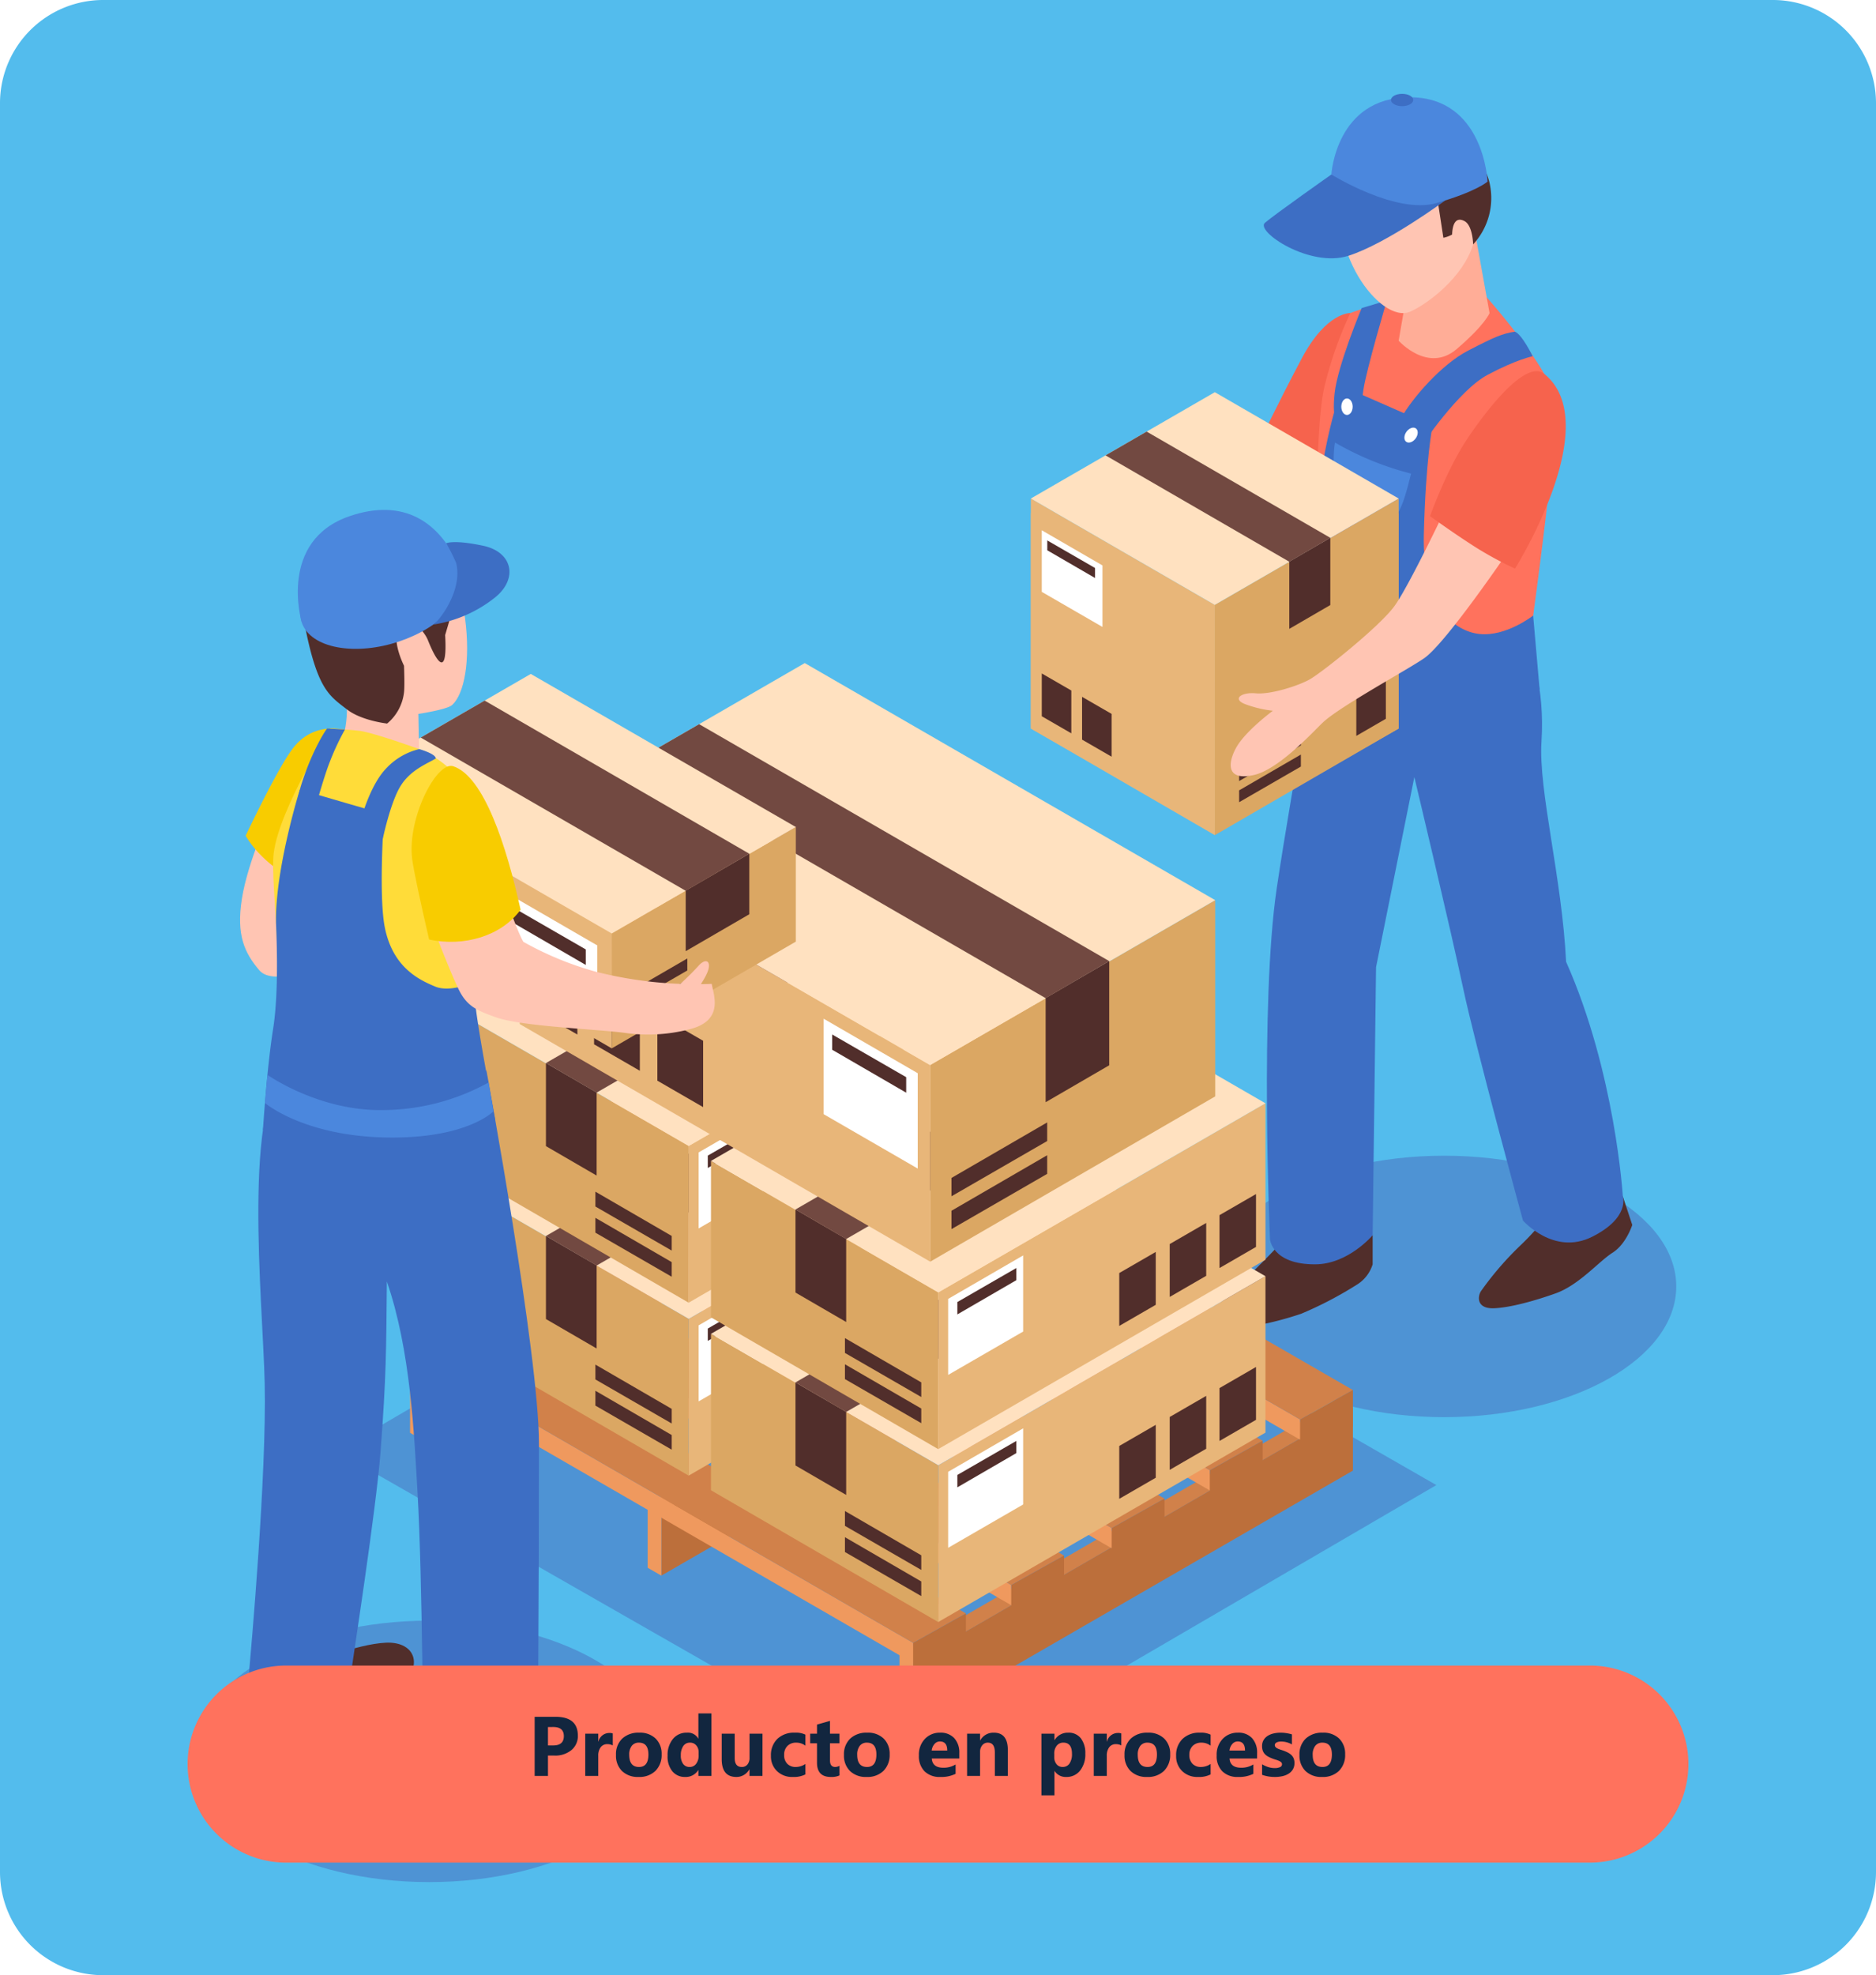 <svg xmlns="http://www.w3.org/2000/svg" xmlns:xlink="http://www.w3.org/1999/xlink" width="400" height="421" viewBox="0 0 400 421">
  <defs>
    <filter id="Trazado_876794" x="31" y="346" width="338" height="60" filterUnits="userSpaceOnUse">
      <feOffset dy="3" input="SourceAlpha"/>
      <feGaussianBlur stdDeviation="3" result="blur"/>
      <feFlood flood-opacity="0.161"/>
      <feComposite operator="in" in2="blur"/>
      <feComposite in="SourceGraphic"/>
    </filter>
  </defs>
  <g id="Grupo_1100057" data-name="Grupo 1100057" transform="translate(-600 -7005.656)">
    <path id="_7056" data-name="7056" d="M22,0H378a22,22,0,0,1,22,22V399a22,22,0,0,1-22,22H22A22,22,0,0,1,0,399V22A22,22,0,0,1,22,0Z" transform="translate(600 7005.656)" fill="#53bced"/>
    <path id="Trazado_149821" data-name="Trazado 149821" d="M48.759,229.076l124.66,71.243,109.825-64.037L158.8,164.936Z" transform="translate(623.015 7085.909)" fill="#401888" opacity="0.25" style="mix-blend-mode: multiply;isolation: isolate"/>
    <path id="Trazado_149822" data-name="Trazado 149822" d="M92.156,185.514c-27.344,0-49.51,12.476-49.51,27.865s22.166,27.86,49.51,27.86,49.5-12.476,49.5-27.86S119.5,185.514,92.156,185.514Z" transform="translate(599.353 7165.576)" fill="#401888" opacity="0.25" style="mix-blend-mode: multiply;isolation: isolate"/>
    <path id="Trazado_149823" data-name="Trazado 149823" d="M136.578,165.171c-27.344,0-49.509,12.476-49.509,27.865S109.235,220.9,136.578,220.9s49.5-12.476,49.5-27.865S163.918,165.171,136.578,165.171Z" transform="translate(771.334 7086.817)" fill="#401888" opacity="0.25" style="mix-blend-mode: multiply;isolation: isolate"/>
    <g id="Grupo_79804" data-name="Grupo 79804" transform="translate(651.189 7025.656)">
      <g id="Grupo_79780" data-name="Grupo 79780" transform="translate(168.606)">
        <path id="Trazado_149824" data-name="Trazado 149824" d="M96.256,176.817c-3.809,3.712-4.988,4.779-8.525,8.233-2.066,2.017-.365,3.868,3.571,3.717a70.937,70.937,0,0,0,15.677-3.391,80.227,80.227,0,0,0,11.74-6.119,7.79,7.79,0,0,0,3.483-4.409v-6.2l-18.746.794S100.372,172.8,96.256,176.817Z" transform="translate(-49.322 74.638)" fill="#512e2b"/>
        <path id="Trazado_149825" data-name="Trazado 149825" d="M113.667,170.547a51.674,51.674,0,0,1-6.089,6.893,67.152,67.152,0,0,0-8.306,9.616c-.77,1.013-1.218,3.907,2.718,3.756,3.459-.136,8.73-1.607,13.114-3.171,5.008-1.783,9.236-6.83,12.15-8.671s4.2-5.919,4.2-5.919l-2.017-6.1Z" transform="translate(-3.218 68.037)" fill="#512e2b"/>
        <path id="Trazado_149826" data-name="Trazado 149826" d="M153.273,223.747c-.877-17.932-5.919-36.493-5.247-46.932,1.457-22.74-11.078-34.69-11.078-34.69,1-7.663-34.544,3.059-34.544,3.059S94.8,186.377,91.58,208.065c-3.654,24.65-1.442,74.856-1.442,74.856s.463,5.359,9.646,5.32c7.044-.024,12.242-6.2,12.242-6.2l.726-57.133,8.165-40.521s7.858,32.932,10.347,44.745c2.65,12.573,12.812,49.768,12.812,49.768s6.572,7.556,14.736,3.473,6.557-8.637,6.557-8.637S163.767,247.354,153.273,223.747Z" transform="translate(-39.146 -38.755)" fill="#3d6ec4"/>
        <path id="Trazado_149827" data-name="Trazado 149827" d="M109.492,128.3s-5.081-.248-10.328,9.611S88.9,158.269,88.9,158.269s7.643,1.091,15.949,8.744C116.22,156.74,118.076,133.108,109.492,128.3Z" transform="translate(-41.371 -81.572)" fill="#f6634d"/>
        <path id="Trazado_149828" data-name="Trazado 149828" d="M128.026,127.677s-18.142-.921-29.073,3.376a80.794,80.794,0,0,0-5.48,15.54c-2.626,10.055-1.686,56.817-1.686,56.817s10.839,7.658,28.976,6.158c10.786-.891,16.29-7.57,16.29-7.57s6.45-45.793,5.573-52.35S128.026,127.677,128.026,127.677Z" transform="translate(-30.831 -84.32)" fill="#ff725d"/>
        <path id="Trazado_149829" data-name="Trazado 149829" d="M97.352,135.219,95.243,147.5s6.255,7.02,12.379,1.773,7-7.663,7-7.663L111.6,124.867Z" transform="translate(-16.814 -94.878)" fill="#ffad97"/>
        <g id="Grupo_79776" data-name="Grupo 79776" transform="translate(58.821 44.058)">
          <path id="Trazado_149830" data-name="Trazado 149830" d="M121.145,129.117c-2.645.4-4.36,1.13-9.987,4.048s-11.794,10-14.254,14.337c-4.95,8.744.638,11.092,4.263,6.046,0,0,7.907-11.891,14.157-15.224s9.626-3.961,9.626-3.961S122.67,129.663,121.145,129.117Z" transform="translate(-76.766 -122.482)" fill="#3d6ec4"/>
          <path id="Trazado_149831" data-name="Trazado 149831" d="M92.568,147.548c-.619,5.9.56,7.721,2.933,7.926s2.509-4,3.21-8.7c.663-4.438,5-19.019,5-19.019l-5.373,1.608S93.187,141.644,92.568,147.548Z" transform="translate(-86.62 -127.755)" fill="#3d6ec4"/>
          <path id="Trazado_149832" data-name="Trazado 149832" d="M128.027,184.292c-5.008-.546-12.218-5.417-11.833-21.259s1.851-23.135,1.851-23.135l-19.14-8.389s-5.2,12.033-6.226,35.635-1.461,31.738-1.461,31.738,20.426,1.252,32.518,0,17.143-2.748,17.143-2.748L139.5,180.366S133.737,184.916,128.027,184.292Z" transform="translate(-91.218 -113.221)" fill="#3d6ec4"/>
          <ellipse id="Elipse_4710" data-name="Elipse 4710" cx="1.212" cy="1.759" rx="1.212" ry="1.759" transform="translate(7.375 20.868)" fill="#fff"/>
          <path id="Trazado_149833" data-name="Trazado 149833" d="M95.93,134.2c-.565.789-.585,1.744-.044,2.134s1.447.068,2.012-.721.585-1.744.044-2.134S96.5,133.413,95.93,134.2Z" transform="translate(-74.666 -106.225)" fill="#fff"/>
          <path id="Trazado_149834" data-name="Trazado 149834" d="M99.359,152.267c6.4,1.7,8.058-5.846,9.534-11.682a64.03,64.03,0,0,1-16.208-6.616C91.905,137.931,92.3,150.392,99.359,152.267Z" transform="translate(-86.644 -103.693)" fill="#4b87dd"/>
        </g>
        <path id="Trazado_149835" data-name="Trazado 149835" d="M115.885,123.269c-5.227-3.98-17.606-5.256-22.127,7.536-4.74,13.416,7.4,30.169,13.869,27.324,3.624-1.593,11.239-7.259,13.387-14.322C123.431,135.857,119.948,126.363,115.885,123.269Z" transform="translate(-26.71 -111.714)" fill="#ffc5b3"/>
        <g id="Grupo_79778" data-name="Grupo 79778" transform="translate(0 63.594)">
          <path id="Trazado_149836" data-name="Trazado 149836" d="M87.194,205.269l39.215-22.308v-45.9l-39.215,19.55Z" transform="translate(-47.978 -111.273)" fill="#dba763"/>
          <path id="Trazado_149837" data-name="Trazado 149837" d="M79.144,182.962l39.215,22.308V156.609l-39.215-19.55Z" transform="translate(-79.144 -111.273)" fill="#e8b679"/>
          <path id="Trazado_149838" data-name="Trazado 149838" d="M87.207,208.167l39.2-22.726V136.418L87.194,159.088Z" transform="translate(-47.978 -113.752)" fill="#dba763"/>
          <path id="Trazado_149839" data-name="Trazado 149839" d="M79.144,136.418v49.024l39.229,22.726-.013-49.079Z" transform="translate(-79.144 -113.752)" fill="#e8b679"/>
          <path id="Trazado_149840" data-name="Trazado 149840" d="M79.144,154.43,118.359,177.1l39.215-22.671-39.2-22.665Z" transform="translate(-79.144 -131.765)" fill="#ffe1c0"/>
          <g id="Grupo_79777" data-name="Grupo 79777" transform="translate(2.332 8.4)">
            <path id="Trazado_149841" data-name="Trazado 149841" d="M90.455,157.541l8.745-5.077V138.137l-8.745,5.081Z" transform="translate(-37.681 -115.496)" fill="#512e2b"/>
            <path id="Trazado_149842" data-name="Trazado 149842" d="M82.413,138.554l39.179,22.674,8.745-5.1-39.16-22.641Z" transform="translate(-68.817 -133.489)" fill="#724941"/>
            <path id="Trazado_149843" data-name="Trazado 149843" d="M88.26,157.778l13.165-7.6v-2.559L88.26,155.254Z" transform="translate(-46.181 -78.785)" fill="#512e2b"/>
            <path id="Trazado_149844" data-name="Trazado 149844" d="M88.26,156.851l13.165-7.6v-2.559L88.26,154.328Z" transform="translate(-46.181 -82.37)" fill="#512e2b"/>
            <path id="Trazado_149845" data-name="Trazado 149845" d="M93.389,156.659l6.3-3.646v-8.756l-6.3,3.649Z" transform="translate(-26.325 -91.802)" fill="#512e2b"/>
            <path id="Trazado_149846" data-name="Trazado 149846" d="M79.622,153.192l6.3,3.639v-9.123l-6.3-3.637Z" transform="translate(-79.622 -92.521)" fill="#512e2b"/>
            <path id="Trazado_149847" data-name="Trazado 149847" d="M81.386,154.216l6.3,3.638v-9.122l-6.3-3.637Z" transform="translate(-72.794 -88.561)" fill="#512e2b"/>
            <path id="Trazado_149848" data-name="Trazado 149848" d="M79.622,150.931l12.939,7.478V145.3l-12.939-7.493Z" transform="translate(-79.622 -116.775)" fill="#fff"/>
            <path id="Trazado_149849" data-name="Trazado 149849" d="M79.863,140.35l10.181,5.905v-2.134l-10.181-5.87Z" transform="translate(-78.689 -115.052)" fill="#512e2b"/>
          </g>
        </g>
        <path id="Trazado_149850" data-name="Trazado 149850" d="M133.4,137.213s-7.429,15.613-10.5,19.968-15.569,14.293-18.137,15.74S96.3,176.2,93.234,175.907s-5.149,1.213-2.187,2.333a25.016,25.016,0,0,0,5.831,1.383s-5.4,3.99-7.541,7.4c-1.715,2.738-3.171,7.765,3.469,6.3,5.368-1.174,12.817-9.4,14.77-11.234,3.688-3.459,18.337-11.38,21.649-13.723,4.677-3.318,17.937-22.852,17.937-22.852S143.08,135.157,133.4,137.213Z" transform="translate(-45.277 -48.127)" fill="#ffc5b3"/>
        <path id="Trazado_149851" data-name="Trazado 149851" d="M104.493,145.363c-4.375,6.562-7.877,16.378-7.877,16.378s5.266,3.824,9.982,6.8a76.183,76.183,0,0,0,8.131,4.384s19.428-30.876,6.221-41.515C117.1,128.3,108.863,138.806,104.493,145.363Z" transform="translate(-11.498 -71.73)" fill="#f6634d"/>
        <path id="Trazado_149852" data-name="Trazado 149852" d="M108.555,119.779c-9.407.872-14.878,7.093-16.042,12.471a6.594,6.594,0,0,0,1.481,5.89c2.153,2.2,5.3,4.643,11.784,3.571a26.048,26.048,0,0,0,9.11-3.352l1.086,7.108a6.179,6.179,0,0,0,1.866-.687c.107-2.811,1.111-3.688,2.66-2.85,1.749.95,1.822,4.954,1.822,4.954a14.554,14.554,0,0,0,3.5-13.114C124.709,128.771,117.962,118.9,108.555,119.779Z" transform="translate(-28.017 -114.79)" fill="#512e2b"/>
        <g id="Grupo_79779" data-name="Grupo 79779" transform="translate(49.665)">
          <path id="Trazado_149853" data-name="Trazado 149853" d="M89.584,132.543c-2.085,1.8,9.553,9.655,17.791,7.03s20.641-11.794,20.641-11.794l-24.265-5.539S91.664,130.746,89.584,132.543Z" transform="translate(-89.339 -105.048)" fill="#3d6ec4"/>
          <path id="Trazado_149854" data-name="Trazado 149854" d="M109.05,118.861c-15.8,0-16.753,16.461-16.753,16.461s13.777,8.559,22.375,6.1,10.932-4.589,10.932-4.589S124.858,118.861,109.05,118.861Z" transform="translate(-77.885 -118.13)" fill="#4b87dd"/>
          <path id="Trazado_149855" data-name="Trazado 149855" d="M97.279,118.711c-1.31,0-2.372.589-2.372,1.31s1.062,1.315,2.372,1.315,2.372-.589,2.372-1.315S98.59,118.711,97.279,118.711Z" transform="translate(-67.78 -118.711)" fill="#3d6ec4"/>
        </g>
      </g>
      <g id="Grupo_79798" data-name="Grupo 79798" transform="translate(36.243 155.942)">
        <g id="Grupo_79789" data-name="Grupo 79789" transform="translate(0 58.129)">
          <g id="Grupo_79781" data-name="Grupo 79781" transform="translate(104.361 64.345)">
            <path id="Trazado_149856" data-name="Trazado 149856" d="M73.4,229.881l2.914,1.831,93.758-54.145-3.189-1.7Z" transform="translate(-73.396 -175.863)" fill="#d1814a"/>
            <path id="Trazado_149857" data-name="Trazado 149857" d="M73.994,243.69l93.758-54.139v-13.34L73.994,230.349Z" transform="translate(-71.08 -174.514)" fill="#bc6f3b"/>
            <path id="Trazado_149858" data-name="Trazado 149858" d="M73.4,200.436l2.914,1.673V188.768L73.4,186.951Z" transform="translate(-73.396 -132.933)" fill="#ef995e"/>
          </g>
          <g id="Grupo_79782" data-name="Grupo 79782" transform="translate(0 3.814)">
            <path id="Trazado_149859" data-name="Trazado 149859" d="M51.973,217.456l2.914,1.831,93.758-54.145-3.189-1.705Z" transform="translate(-51.973 -163.437)" fill="#d1814a"/>
            <path id="Trazado_149860" data-name="Trazado 149860" d="M52.571,231.264l93.758-54.138v-13.34L52.571,217.923Z" transform="translate(-49.658 -162.088)" fill="#bc6f3b"/>
            <path id="Trazado_149861" data-name="Trazado 149861" d="M51.973,188.011l2.915,1.672V176.342l-2.915-1.817Z" transform="translate(-51.973 -120.507)" fill="#ef995e"/>
          </g>
          <g id="Grupo_79783" data-name="Grupo 79783" transform="translate(50.668 32.588)">
            <path id="Trazado_149862" data-name="Trazado 149862" d="M62.374,223.362l2.914,1.832,93.757-54.146-3.189-1.7Z" transform="translate(-62.374 -169.344)" fill="#d1814a"/>
            <path id="Trazado_149863" data-name="Trazado 149863" d="M62.972,237.171l93.757-54.139V169.692L62.972,223.83Z" transform="translate(-60.058 -167.995)" fill="#bc6f3b"/>
            <path id="Trazado_149864" data-name="Trazado 149864" d="M62.374,193.917l2.914,1.673V182.25l-2.914-1.818Z" transform="translate(-62.374 -126.414)" fill="#ef995e"/>
          </g>
          <g id="Grupo_79784" data-name="Grupo 79784" transform="translate(0 47.879)">
            <path id="Trazado_149865" data-name="Trazado 149865" d="M51.973,178.087l107.275,61.938V235.71L51.973,173.773Z" transform="translate(-51.973 -167.487)" fill="#ef995e"/>
            <path id="Trazado_149866" data-name="Trazado 149866" d="M51.973,178.768l107.275,61.938,11.245-6.288L63.162,172.482Z" transform="translate(-51.973 -172.482)" fill="#d1814a"/>
            <path id="Trazado_149867" data-name="Trazado 149867" d="M73.994,199.523l11.245-6.546V185.2l-11.245,6.288Z" transform="translate(33.281 -123.26)" fill="#bc6f3b"/>
          </g>
          <g id="Grupo_79785" data-name="Grupo 79785" transform="translate(20.618 35.286)">
            <path id="Trazado_149868" data-name="Trazado 149868" d="M56.205,175.5l107.579,62.2v-4.314l-107.579-62.2Z" transform="translate(-56.205 -164.902)" fill="#ef995e"/>
            <path id="Trazado_149869" data-name="Trazado 149869" d="M56.205,176.183l107.579,62.2L175.03,232.1,67.394,169.9Z" transform="translate(-56.205 -169.897)" fill="#d1814a"/>
            <path id="Trazado_149870" data-name="Trazado 149870" d="M78.289,196.992l11.246-6.546v-7.781l-11.246,6.288Z" transform="translate(29.291 -120.466)" fill="#bc6f3b"/>
          </g>
          <g id="Grupo_79786" data-name="Grupo 79786" transform="translate(41.79 23.016)">
            <path id="Trazado_149871" data-name="Trazado 149871" d="M60.551,172.983,168.38,235.316V231L60.551,168.669Z" transform="translate(-60.551 -162.383)" fill="#ef995e"/>
            <path id="Trazado_149872" data-name="Trazado 149872" d="M60.551,173.665,168.38,236l11.245-6.288L71.74,167.379Z" transform="translate(-60.551 -167.379)" fill="#d1814a"/>
            <path id="Trazado_149873" data-name="Trazado 149873" d="M82.686,194.5l11.245-6.546v-7.781l-11.245,6.288Z" transform="translate(25.143 -117.843)" fill="#bc6f3b"/>
          </g>
          <g id="Grupo_79787" data-name="Grupo 79787" transform="translate(62.961 11.082)">
            <path id="Trazado_149874" data-name="Trazado 149874" d="M64.9,170.534l107.579,61.938v-4.314L64.9,166.219Z" transform="translate(-64.897 -159.934)" fill="#ef995e"/>
            <path id="Trazado_149875" data-name="Trazado 149875" d="M64.9,171.215l107.579,61.938,11.245-6.288L76.087,164.929Z" transform="translate(-64.897 -164.929)" fill="#d1814a"/>
            <path id="Trazado_149876" data-name="Trazado 149876" d="M86.981,191.97l11.245-6.545v-7.781l-11.245,6.288Z" transform="translate(20.599 -115.707)" fill="#bc6f3b"/>
          </g>
          <g id="Grupo_79788" data-name="Grupo 79788" transform="translate(81.951)">
            <path id="Trazado_149877" data-name="Trazado 149877" d="M68.8,168.259l107.836,62.209v-4.314L68.8,163.945Z" transform="translate(-68.796 -157.659)" fill="#ef995e"/>
            <path id="Trazado_149878" data-name="Trazado 149878" d="M68.8,168.94l107.836,62.209,11.245-6.288L79.984,162.654Z" transform="translate(-68.796 -162.654)" fill="#d1814a"/>
            <path id="Trazado_149879" data-name="Trazado 149879" d="M90.931,189.75l11.246-6.545v-7.781l-11.246,6.288Z" transform="translate(16.905 -113.217)" fill="#bc6f3b"/>
          </g>
        </g>
        <g id="Grupo_79791" data-name="Grupo 79791" transform="translate(10.954 36.858)">
          <path id="Trazado_149880" data-name="Trazado 149880" d="M54.222,199.9l48.45,28.088.017-33.409L54.222,166.559Z" transform="translate(-54.222 -126.267)" fill="#dba763"/>
          <path id="Trazado_149881" data-name="Trazado 149881" d="M64.167,237.752l69.776-40.375v-33.34L64.184,204.343Z" transform="translate(-15.717 -136.031)" fill="#e8b679"/>
          <path id="Trazado_149882" data-name="Trazado 149882" d="M54.222,198.578,102.689,226.6l69.759-40.3L124,158.288Z" transform="translate(-54.222 -158.288)" fill="#ffe1c0"/>
          <g id="Grupo_79790" data-name="Grupo 79790" transform="translate(18.019 10.378)">
            <path id="Trazado_149883" data-name="Trazado 149883" d="M57.92,186.39l10.808,6.275v-17.7L57.92,168.683Z" transform="translate(-57.92 -128.419)" fill="#512e2b"/>
            <path id="Trazado_149884" data-name="Trazado 149884" d="M57.92,200.682l10.808,6.3,69.74-40.3-10.835-6.263Z" transform="translate(-57.92 -160.418)" fill="#724941"/>
            <path id="Trazado_149885" data-name="Trazado 149885" d="M60.085,178.619l16.271,9.391v-3.118l-16.271-9.437Z" transform="translate(-49.539 -102.2)" fill="#512e2b"/>
            <path id="Trazado_149886" data-name="Trazado 149886" d="M60.085,177.474l16.271,9.391v-3.118l-16.271-9.436Z" transform="translate(-49.539 -106.632)" fill="#512e2b"/>
            <path id="Trazado_149887" data-name="Trazado 149887" d="M76.48,183.778l7.781-4.5V168.008l-7.781,4.5Z" transform="translate(13.932 -131.033)" fill="#512e2b"/>
            <path id="Trazado_149888" data-name="Trazado 149888" d="M74.3,185.042l7.781-4.5V169.272L74.3,173.767Z" transform="translate(5.493 -126.139)" fill="#512e2b"/>
            <path id="Trazado_149889" data-name="Trazado 149889" d="M72.091,186.311l7.782-4.5V170.541l-7.782,4.5Z" transform="translate(-3.057 -121.228)" fill="#512e2b"/>
            <path id="Trazado_149890" data-name="Trazado 149890" d="M64.6,196.157,80.6,186.915V170.694L64.6,179.955Z" transform="translate(-32.049 -120.636)" fill="#fff"/>
            <path id="Trazado_149891" data-name="Trazado 149891" d="M65,181.136l12.583-7.3v-2.594L65,178.5Z" transform="translate(-30.493 -118.505)" fill="#512e2b"/>
          </g>
        </g>
        <g id="Grupo_79793" data-name="Grupo 79793" transform="translate(64.162 68.068)">
          <path id="Trazado_149892" data-name="Trazado 149892" d="M65.144,206.305l48.451,28.088.017-33.409L65.144,172.965Z" transform="translate(-65.144 -132.673)" fill="#dba763"/>
          <path id="Trazado_149893" data-name="Trazado 149893" d="M75.09,244.158l69.776-40.375v-33.34L75.107,210.749Z" transform="translate(-26.639 -142.438)" fill="#e8b679"/>
          <path id="Trazado_149894" data-name="Trazado 149894" d="M65.144,204.985,113.612,233l69.759-40.3-48.447-28.005Z" transform="translate(-65.144 -164.694)" fill="#ffe1c0"/>
          <g id="Grupo_79792" data-name="Grupo 79792" transform="translate(18.019 10.377)">
            <path id="Trazado_149895" data-name="Trazado 149895" d="M68.843,192.8l10.809,6.275v-17.7l-10.809-6.28Z" transform="translate(-68.843 -134.826)" fill="#512e2b"/>
            <path id="Trazado_149896" data-name="Trazado 149896" d="M68.843,207.088l10.809,6.3,69.739-40.3-10.834-6.263Z" transform="translate(-68.843 -166.825)" fill="#724941"/>
            <path id="Trazado_149897" data-name="Trazado 149897" d="M71.008,185.025l16.271,9.391V191.3l-16.271-9.437Z" transform="translate(-60.461 -108.606)" fill="#512e2b"/>
            <path id="Trazado_149898" data-name="Trazado 149898" d="M71.008,183.881l16.271,9.391v-3.118l-16.271-9.437Z" transform="translate(-60.461 -113.038)" fill="#512e2b"/>
            <path id="Trazado_149899" data-name="Trazado 149899" d="M87.4,190.185l7.782-4.5V174.415l-7.782,4.5Z" transform="translate(3.01 -137.44)" fill="#512e2b"/>
            <path id="Trazado_149900" data-name="Trazado 149900" d="M85.222,191.449l7.781-4.5V175.679l-7.781,4.5Z" transform="translate(-5.429 -132.546)" fill="#512e2b"/>
            <path id="Trazado_149901" data-name="Trazado 149901" d="M83.014,192.718l7.782-4.5V176.947l-7.782,4.5Z" transform="translate(-13.98 -127.635)" fill="#512e2b"/>
            <path id="Trazado_149902" data-name="Trazado 149902" d="M75.525,202.563l15.993-9.241V177.1l-15.993,9.261Z" transform="translate(-42.972 -127.043)" fill="#fff"/>
            <path id="Trazado_149903" data-name="Trazado 149903" d="M75.927,187.543l12.583-7.3v-2.594l-12.583,7.256Z" transform="translate(-41.415 -124.912)" fill="#512e2b"/>
          </g>
        </g>
        <g id="Grupo_79795" data-name="Grupo 79795" transform="translate(10.954)">
          <path id="Trazado_149904" data-name="Trazado 149904" d="M54.222,192.333l48.45,28.088.017-33.409L54.222,158.993Z" transform="translate(-54.222 -118.701)" fill="#dba763"/>
          <path id="Trazado_149905" data-name="Trazado 149905" d="M64.167,230.185l69.776-40.374v-33.34L64.184,196.776Z" transform="translate(-15.717 -128.465)" fill="#e8b679"/>
          <path id="Trazado_149906" data-name="Trazado 149906" d="M54.222,191.012l48.467,28.019,69.759-40.3L124,150.722Z" transform="translate(-54.222 -150.722)" fill="#ffe1c0"/>
          <g id="Grupo_79794" data-name="Grupo 79794" transform="translate(18.019 10.378)">
            <path id="Trazado_149907" data-name="Trazado 149907" d="M57.92,178.824,68.729,185.1V167.4L57.92,161.117Z" transform="translate(-57.92 -120.854)" fill="#512e2b"/>
            <path id="Trazado_149908" data-name="Trazado 149908" d="M57.92,193.116l10.808,6.3,69.74-40.3-10.835-6.263Z" transform="translate(-57.92 -152.852)" fill="#724941"/>
            <path id="Trazado_149909" data-name="Trazado 149909" d="M60.085,171.053l16.271,9.392v-3.118L60.085,167.89Z" transform="translate(-49.539 -94.635)" fill="#512e2b"/>
            <path id="Trazado_149910" data-name="Trazado 149910" d="M60.085,169.908,76.357,179.3v-3.118l-16.271-9.436Z" transform="translate(-49.539 -99.066)" fill="#512e2b"/>
            <path id="Trazado_149911" data-name="Trazado 149911" d="M76.48,176.212l7.781-4.5V160.442l-7.781,4.5Z" transform="translate(13.932 -123.468)" fill="#512e2b"/>
            <path id="Trazado_149912" data-name="Trazado 149912" d="M74.3,177.476l7.781-4.5V161.706L74.3,166.2Z" transform="translate(5.493 -118.574)" fill="#512e2b"/>
            <path id="Trazado_149913" data-name="Trazado 149913" d="M72.091,178.745l7.782-4.5V162.975l-7.782,4.5Z" transform="translate(-3.057 -113.663)" fill="#512e2b"/>
            <path id="Trazado_149914" data-name="Trazado 149914" d="M64.6,188.591,80.6,179.349V163.128L64.6,172.389Z" transform="translate(-32.049 -113.071)" fill="#fff"/>
            <path id="Trazado_149915" data-name="Trazado 149915" d="M65,173.571l12.583-7.3v-2.594L65,170.933Z" transform="translate(-30.493 -110.94)" fill="#512e2b"/>
          </g>
        </g>
        <g id="Grupo_79797" data-name="Grupo 79797" transform="translate(64.162 31.21)">
          <path id="Trazado_149916" data-name="Trazado 149916" d="M65.144,198.74l48.451,28.088.017-33.409L65.144,165.4Z" transform="translate(-65.144 -125.107)" fill="#dba763"/>
          <path id="Trazado_149917" data-name="Trazado 149917" d="M75.09,236.593l69.776-40.374V162.877L75.107,203.183Z" transform="translate(-26.639 -134.872)" fill="#e8b679"/>
          <path id="Trazado_149918" data-name="Trazado 149918" d="M65.144,197.419l48.468,28.02,69.759-40.3-48.447-28.006Z" transform="translate(-65.144 -157.128)" fill="#ffe1c0"/>
          <g id="Grupo_79796" data-name="Grupo 79796" transform="translate(18.019 10.378)">
            <path id="Trazado_149919" data-name="Trazado 149919" d="M68.843,185.232l10.809,6.275V173.8l-10.809-6.28Z" transform="translate(-68.843 -127.26)" fill="#512e2b"/>
            <path id="Trazado_149920" data-name="Trazado 149920" d="M68.843,199.523l10.809,6.3,69.739-40.3-10.834-6.263Z" transform="translate(-68.843 -159.259)" fill="#724941"/>
            <path id="Trazado_149921" data-name="Trazado 149921" d="M71.008,177.459l16.271,9.392v-3.119L71.008,174.3Z" transform="translate(-60.461 -101.041)" fill="#512e2b"/>
            <path id="Trazado_149922" data-name="Trazado 149922" d="M71.008,176.316l16.271,9.391v-3.118l-16.271-9.437Z" transform="translate(-60.461 -105.473)" fill="#512e2b"/>
            <path id="Trazado_149923" data-name="Trazado 149923" d="M87.4,182.619l7.782-4.5V166.849L87.4,171.344Z" transform="translate(3.01 -129.874)" fill="#512e2b"/>
            <path id="Trazado_149924" data-name="Trazado 149924" d="M85.222,183.883l7.781-4.5V168.113l-7.781,4.5Z" transform="translate(-5.429 -124.98)" fill="#512e2b"/>
            <path id="Trazado_149925" data-name="Trazado 149925" d="M83.014,185.152l7.782-4.5V169.381l-7.782,4.5Z" transform="translate(-13.98 -120.069)" fill="#512e2b"/>
            <path id="Trazado_149926" data-name="Trazado 149926" d="M75.525,195l15.993-9.241V169.534L75.525,178.8Z" transform="translate(-42.972 -119.477)" fill="#fff"/>
            <path id="Trazado_149927" data-name="Trazado 149927" d="M75.927,179.977l12.583-7.3v-2.594L75.927,177.34Z" transform="translate(-41.415 -117.346)" fill="#512e2b"/>
          </g>
        </g>
      </g>
      <g id="Grupo_79800" data-name="Grupo 79800" transform="translate(59.631 121.33)">
        <path id="Trazado_149928" data-name="Trazado 149928" d="M74.756,231.039l60.771-35.229V153.991L74.735,189.135Z" transform="translate(12.763 -103.453)" fill="#dba763"/>
        <path id="Trazado_149929" data-name="Trazado 149929" d="M56.774,150.827v41.818l87.519,50.641-.021-41.9Z" transform="translate(-56.774 -115.701)" fill="#e8b679"/>
        <path id="Trazado_149930" data-name="Trazado 149930" d="M56.774,178.744l87.5,50.552,60.792-35.144-87.523-50.535Z" transform="translate(-56.774 -143.617)" fill="#ffe1c0"/>
        <g id="Grupo_79799" data-name="Grupo 79799" transform="translate(2.526 13.017)">
          <path id="Trazado_149931" data-name="Trazado 149931" d="M79.792,186.736l13.557-7.87v-22.21l-13.557,7.876Z" transform="translate(29.814 -106.153)" fill="#512e2b"/>
          <path id="Trazado_149932" data-name="Trazado 149932" d="M61.836,154.145l87.473,50.55,13.557-7.9-87.441-50.5Z" transform="translate(-39.703 -146.289)" fill="#724941"/>
          <path id="Trazado_149933" data-name="Trazado 149933" d="M75.67,180.9l20.408-11.779V165.15L75.67,176.986Z" transform="translate(13.856 -73.267)" fill="#512e2b"/>
          <path id="Trazado_149934" data-name="Trazado 149934" d="M75.67,179.461l20.408-11.779v-3.967L75.67,175.55Z" transform="translate(13.856 -78.825)" fill="#512e2b"/>
          <path id="Trazado_149935" data-name="Trazado 149935" d="M57.292,169.949l9.76,5.641V161.447l-9.76-5.638Z" transform="translate(-57.292 -109.432)" fill="#512e2b"/>
          <path id="Trazado_149936" data-name="Trazado 149936" d="M60.027,171.535l9.76,5.64V163.033l-9.76-5.638Z" transform="translate(-46.707 -103.293)" fill="#512e2b"/>
          <path id="Trazado_149937" data-name="Trazado 149937" d="M62.8,173.126l9.761,5.64V164.623L62.8,158.985Z" transform="translate(-35.983 -97.133)" fill="#512e2b"/>
          <path id="Trazado_149938" data-name="Trazado 149938" d="M70.075,179.524l20.06,11.592V170.794l-20.06-11.617Z" transform="translate(-7.804 -96.391)" fill="#fff"/>
          <path id="Trazado_149939" data-name="Trazado 149939" d="M70.449,163.121l15.782,9.154v-3.308l-15.782-9.1Z" transform="translate(-6.357 -93.718)" fill="#512e2b"/>
        </g>
      </g>
      <g id="Grupo_79802" data-name="Grupo 79802" transform="translate(22.745 123.644)">
        <path id="Trazado_149940" data-name="Trazado 149940" d="M60.813,198l39.239-22.747V150.781L60.8,173.474Z" transform="translate(-4.302 -118.194)" fill="#dba763"/>
        <path id="Trazado_149941" data-name="Trazado 149941" d="M49.2,148.739v24.476l56.511,32.7-.014-24.531Z" transform="translate(-49.202 -126.102)" fill="#e8b679"/>
        <path id="Trazado_149942" data-name="Trazado 149942" d="M49.2,166.773l56.5,32.642,39.253-22.692L88.44,144.092Z" transform="translate(-49.202 -144.092)" fill="#ffe1c0"/>
        <g id="Grupo_79801" data-name="Grupo 79801" transform="translate(1.897 28.007)">
          <path id="Trazado_149943" data-name="Trazado 149943" d="M61.4,167.636l13.178-7.606v-2.561L61.4,165.11Z" transform="translate(-3.863 -120.312)" fill="#512e2b"/>
          <path id="Trazado_149944" data-name="Trazado 149944" d="M61.4,166.709,74.581,159.1v-2.561L61.4,164.183Z" transform="translate(-3.863 -123.901)" fill="#512e2b"/>
          <path id="Trazado_149945" data-name="Trazado 149945" d="M49.592,161.23l7.861,4.543V154.382l-7.861-4.541Z" transform="translate(-49.592 -149.841)" fill="#512e2b"/>
          <path id="Trazado_149946" data-name="Trazado 149946" d="M51.794,162.507l7.862,4.543V155.66l-7.862-4.542Z" transform="translate(-41.066 -144.897)" fill="#512e2b"/>
        </g>
        <path id="Trazado_149947" data-name="Trazado 149947" d="M56.051,167.208,76.111,178.8V165.2l-20.06-11.617Z" transform="translate(-22.688 -107.328)" fill="#fff"/>
        <path id="Trazado_149948" data-name="Trazado 149948" d="M56.425,157.532l15.783,9.155v-3.308l-15.783-9.1Z" transform="translate(-21.241 -104.656)" fill="#512e2b"/>
        <path id="Trazado_149949" data-name="Trazado 149949" d="M64.038,172.732l13.557-7.869V151.958l-13.557,7.876Z" transform="translate(8.236 -113.639)" fill="#512e2b"/>
        <path id="Trazado_149950" data-name="Trazado 149950" d="M52.44,153.139l56.5,32.659,13.557-7.9L66.072,145.259Z" transform="translate(-36.668 -139.575)" fill="#724941"/>
      </g>
      <g id="Grupo_79803" data-name="Grupo 79803" transform="translate(0 88.683)">
        <path id="Trazado_149951" data-name="Trazado 149951" d="M50.987,150.379s-4.818,10.493-6.06,18.327.57,11.56,3.688,15.272,14.22-1.242,14.634-1.515l.273-.2c3.254-11.049,4.915-23.218-.58-32.162Z" transform="translate(-44.533 -85.867)" fill="#ffc5b3"/>
        <path id="Trazado_149952" data-name="Trazado 149952" d="M84.377,190.7c-6.352.273-19.184,5.992-19.184,5.992l-10.98,2.567s-4.38,9.378,1.091,12.919c4.1,2.66,5.938,2.494,11.078.385,5.695-2.343,11.029-3.118,18-8.9S90.725,190.426,84.377,190.7Z" transform="translate(-13.483 71.281)" fill="#512e2b"/>
        <path id="Trazado_149953" data-name="Trazado 149953" d="M74.2,186.486c-6.352.273-16.544,4.535-16.544,4.535l-10.98,2.562c-.136-.014-4.531,9.358,1.086,12.924,4.126,2.616,5.943,2.494,11.083.38,5.695-2.343,10.055-3.624,17.016-9.407S80.553,186.213,74.2,186.486Z" transform="translate(-43.064 54.961)" fill="#512e2b"/>
        <path id="Trazado_149954" data-name="Trazado 149954" d="M53.57,163.282c-10.22,8.248-5.661,50.576-5.256,68.445.438,19.452-2.928,56.978-3.4,62.322,6.06,6.82,18.02,3.605,21.873-1.052.273-2.119,5.315-34.6,6.226-46.7,1.237-16.407,1.2-21.235,1.345-36.3,5.071,14.668,5.807,32.449,6.547,45.072,1.062,18.146,1.228,58.083,1.228,58.083s1.228,6.124,13.4,6.089c5.407-.015,10.961-5.846,10.961-5.846s.3-35.289.3-68.8c0-19.009-11.2-79.528-11.2-79.528S62.407,156.155,53.57,163.282Z" transform="translate(-43.063 -45.534)" fill="#3d6ec4"/>
        <path id="Trazado_149955" data-name="Trazado 149955" d="M55.188,150.287c-2.348,2.8-6.659,11.2-10.411,19.048,2.889,5.027,10.756,11.843,20.378,11.526a80.126,80.126,0,0,0-1.929-14.123l5.958-18.945S60.835,143.559,55.188,150.287Z" transform="translate(-43.586 -99.893)" fill="#f8cc00"/>
        <path id="Trazado_149956" data-name="Trazado 149956" d="M66.285,140.423c-4.462-3.093-13.046-2.129-16.773,5.739-2.061,4.355.853,16.071,1.315,24.294.37,6.635-1.851,10.464-1.851,10.464l5.69,2.343c5.69,2.348,11.619,0,11.619,0L66.1,173.15s6.128-.911,7.2-1.9c2.582-2.363,3.946-9.4,2.752-18.478C74.27,139.269,67.932,141.568,66.285,140.423Z" transform="translate(-28.079 -129.669)" fill="#ffc5b3"/>
        <path id="Trazado_149957" data-name="Trazado 149957" d="M77.128,150.877s-9.339-3.386-12.6-3.878c-1.422-.209-6.343-.521-6.343-.521s-10.868,17.1-12.077,26.516c-.843,6.6,2.752,28.153.088,49.383-1.408,11.234,40.984,8.067,44.716,3.488-2.173-10.625-5.286-27.963,1.578-42.611,3.356-7.171-4.258-20.178-6.391-24.855S77.128,150.877,77.128,150.877Z" transform="translate(-38.932 -99.893)" fill="#ffdc39"/>
        <path id="Trazado_149958" data-name="Trazado 149958" d="M90.972,190.032s-5.344,2.528-8.72,1.111-9.032-4.009-10.742-12.627c-1.213-6.128-.414-20.378-.127-24.182-.687-.1-17.981-5.183-17.981-5.183s-5.291,16.875-5.086,28.372c.02,1.111.736,14.147-.614,22.614s-2.168,21.557-2.168,21.557,12.052,9.378,25.975,7.751A48.9,48.9,0,0,0,95.074,219.7s-4.623-23.822-4.365-26.745Z" transform="translate(-40.655 -89.549)" fill="#3d6ec4"/>
        <path id="Trazado_149959" data-name="Trazado 149959" d="M58.036,139.025c-4.219,2.441-13.2,6.9-10.065,21.454,2.533,11.76,4.993,13.08,8.55,15.842,3.1,2.416,8.574,3.016,8.574,3.016a10.126,10.126,0,0,0,3.6-6.659c.171-1.4,0-5.661,0-5.661s-3.113-6.153-.7-8.345c2.567-2.333,5.188,1.379,5.787,2.879,2.1,5.261,4.19,7.731,3.683-1.072.677-2.265,2.226-7.531,2.611-9.651a10.323,10.323,0,0,0-2.777-9.621C73.927,137.71,62.26,136.585,58.036,139.025Z" transform="translate(-33.739 -133.8)" fill="#512e2b"/>
        <path id="Trazado_149960" data-name="Trazado 149960" d="M88.358,171.4a68.94,68.94,0,0,1-15.491-6.382c-1.593-2.8-4.487-11.585-4.487-11.585l-15.565,6.348s3.922,10.508,6.226,15.3c1.846,3.853,4.16,4.623,7.848,5.982,5.393,1.988,21.2,2.533,27.485,3.347a35.073,35.073,0,0,0,13.879-.741c7.619-1.841,5.086-7.58,4.784-9.689A86.349,86.349,0,0,1,88.358,171.4Z" transform="translate(-12.47 -72.959)" fill="#ffc5b3"/>
        <path id="Trazado_149961" data-name="Trazado 149961" d="M60.928,148.193c-3.527-1.164-9.836,11.053-8.769,19.715.3,2.446,1.783,9.256,3.62,17.221,7.39,1.583,15.375-.711,19.506-6.348C72.274,165.165,67.485,150.365,60.928,148.193Z" transform="translate(-15.473 -93.555)" fill="#f8cc00"/>
        <path id="Trazado_149962" data-name="Trazado 149962" d="M70.686,169.129c-13.626.2-24.514-7.492-24.514-7.492l-.55,5.977s8.087,6.957,25.551,7.351,23.169-5.573,23.169-5.573L93.31,163.24A47,47,0,0,1,70.686,169.129Z" transform="translate(-40.318 -41.205)" fill="#4b87dd"/>
        <path id="Trazado_149963" data-name="Trazado 149963" d="M62.386,147.381a14.1,14.1,0,0,0-7.035,4.107c-3.634,3.741-5.563,11.526-5.563,11.526l4.818,3.546s1.569-7.517,3.678-11.107,5.68-4.9,7.629-6.065C65.962,148.375,62.386,147.381,62.386,147.381Z" transform="translate(-24.19 -96.397)" fill="#3d6ec4"/>
        <path id="Trazado_149964" data-name="Trazado 149964" d="M48.889,158.949a110.088,110.088,0,0,0-2.148,11.107l3.371.424s3.235-12.52,5.066-17.036A53.132,53.132,0,0,1,58.35,146.7l-3.78-.219C54.38,146.556,51.213,151.306,48.889,158.949Z" transform="translate(-35.986 -99.893)" fill="#3d6ec4"/>
        <path id="Trazado_149965" data-name="Trazado 149965" d="M69.242,157.732a58.94,58.94,0,0,1-5.865,5.549h.638c.643,0,4.37.317,4.37.317s2.562-3.3,3.054-5.222S70.709,156.022,69.242,157.732Z" transform="translate(28.421 -60.463)" fill="#ffc5b3"/>
        <path id="Trazado_149966" data-name="Trazado 149966" d="M72.4,138.6c-8.52-.9-18.965,3.249-23.325,9.251s-.989,11.6,7.531,12.491,18.97-3.249,23.33-9.251S80.923,139.5,72.4,138.6Z" transform="translate(-34.319 -130.846)" fill="#4b87dd"/>
        <path id="Trazado_149967" data-name="Trazado 149967" d="M58.159,138.229c-15.365,5.217-10.3,22.506-10.3,22.506s36.843-3.644,34.115-10.552C77.494,138.852,69.2,134.478,58.159,138.229Z" transform="translate(-34.748 -136.915)" fill="#4b87dd"/>
        <path id="Trazado_149968" data-name="Trazado 149968" d="M63.6,139.092c-6.323-1.335-7.863-.521-7.863-.521a36.885,36.885,0,0,1,2.139,4.219c1.442,5.943-3.766,12.481-4.886,13.109A28,28,0,0,0,66.2,150.087C71.1,146.1,69.923,140.427,63.6,139.092Z" transform="translate(-11.793 -131.456)" fill="#3d6ec4"/>
      </g>
    </g>
    <g transform="matrix(1, 0, 0, 1, 600, 7005.66)" filter="url(#Trazado_876794)">
      <path id="Trazado_876794-2" data-name="Trazado 876794" d="M21,0H299a21,21,0,0,1,0,42H21A21,21,0,0,1,21,0Z" transform="translate(40 352)" fill="#ff725d"/>
    </g>
    <path id="Trazado_876795" data-name="Trazado 876795" d="M-83.162-4.342V0H-86V-12.6h4.447q4.764,0,4.764,4.017a3.854,3.854,0,0,1-1.367,3.072,5.414,5.414,0,0,1-3.652,1.173Zm0-6.082V-6.5h1.116q2.268,0,2.268-1.986,0-1.942-2.268-1.942ZM-69.346-6.5a2.409,2.409,0,0,0-1.169-.272A1.684,1.684,0,0,0-71.93-6.1a2.9,2.9,0,0,0-.51,1.806V0h-2.777V-9h2.777v1.67h.035a2.4,2.4,0,0,1,2.373-1.828,1.788,1.788,0,0,1,.686.105ZM-63.835.22a4.838,4.838,0,0,1-3.538-1.261A4.573,4.573,0,0,1-68.66-4.465a4.573,4.573,0,0,1,1.336-3.494A5.048,5.048,0,0,1-63.712-9.22,4.78,4.78,0,0,1-60.2-7.958a4.483,4.483,0,0,1,1.274,3.335,4.759,4.759,0,0,1-1.314,3.542A4.892,4.892,0,0,1-63.835.22Zm.07-7.312a1.852,1.852,0,0,0-1.529.677A2.984,2.984,0,0,0-65.839-4.5q0,2.593,2.092,2.593,2,0,2-2.663Q-61.752-7.093-63.765-7.093ZM-48.313,0h-2.777V-1.239h-.035A3.114,3.114,0,0,1-53.912.22,3.412,3.412,0,0,1-56.628-.971,4.93,4.93,0,0,1-57.656-4.3a5.366,5.366,0,0,1,1.134-3.577A3.7,3.7,0,0,1-53.552-9.22a2.527,2.527,0,0,1,2.426,1.248h.035v-5.353h2.777Zm-2.725-4.377v-.677a2.13,2.13,0,0,0-.51-1.459,1.683,1.683,0,0,0-1.327-.58,1.673,1.673,0,0,0-1.441.725,3.367,3.367,0,0,0-.519,1.991,2.914,2.914,0,0,0,.5,1.828,1.663,1.663,0,0,0,1.389.642,1.67,1.67,0,0,0,1.375-.677A2.821,2.821,0,0,0-51.038-4.377ZM-37.424,0h-2.769V-1.371h-.044A3.141,3.141,0,0,1-42.987.22q-3.129,0-3.129-3.788V-9h2.769v5.186q0,1.907,1.512,1.907a1.5,1.5,0,0,0,1.2-.523,2.109,2.109,0,0,0,.448-1.419V-9h2.769Zm9.158-.325A5.492,5.492,0,0,1-30.981.22a4.593,4.593,0,0,1-3.357-1.257A4.341,4.341,0,0,1-35.622-4.28,4.782,4.782,0,0,1-34.247-7.9,5.083,5.083,0,0,1-30.568-9.22a4.72,4.72,0,0,1,2.3.422v2.355a3.166,3.166,0,0,0-1.942-.65,2.559,2.559,0,0,0-1.894.7,2.607,2.607,0,0,0-.7,1.929,2.565,2.565,0,0,0,.668,1.876,2.455,2.455,0,0,0,1.837.681,3.666,3.666,0,0,0,2.03-.65Zm7.26.22A4.105,4.105,0,0,1-22.86.22Q-25.8.22-25.8-2.83V-6.952h-1.459V-9H-25.8v-1.942l2.769-.791V-9h2.021v2.048h-2.021v3.639q0,1.406,1.116,1.406a1.882,1.882,0,0,0,.905-.255Zm5.783.325A4.838,4.838,0,0,1-18.76-1.042a4.573,4.573,0,0,1-1.288-3.423,4.573,4.573,0,0,1,1.336-3.494A5.048,5.048,0,0,1-15.1-9.22a4.78,4.78,0,0,1,3.516,1.261A4.483,4.483,0,0,1-10.31-4.623a4.759,4.759,0,0,1-1.314,3.542A4.892,4.892,0,0,1-15.223.22Zm.07-7.312a1.852,1.852,0,0,0-1.529.677A2.984,2.984,0,0,0-17.227-4.5q0,2.593,2.092,2.593,2,0,2-2.663Q-13.14-7.093-15.152-7.093Zm19.7,3.384H-1.327q.141,1.96,2.47,1.96a4.822,4.822,0,0,0,2.61-.7v2A6.858,6.858,0,0,1,.51.22,4.565,4.565,0,0,1-2.874-.989a4.566,4.566,0,0,1-1.2-3.371,4.816,4.816,0,0,1,1.3-3.551,4.334,4.334,0,0,1,3.2-1.31A3.933,3.933,0,0,1,3.467-8.051,4.5,4.5,0,0,1,4.544-4.878ZM1.969-5.414Q1.969-7.348.4-7.348a1.494,1.494,0,0,0-1.156.554,2.513,2.513,0,0,0-.593,1.38ZM14.889,0H12.12V-5q0-2.092-1.494-2.092a1.483,1.483,0,0,0-1.187.554,2.109,2.109,0,0,0-.466,1.406V0H6.2V-9H8.974v1.424h.035A3.183,3.183,0,0,1,11.9-9.22q2.988,0,2.988,3.709Zm9.976-1.046h-.035V4.14H22.052V-9h2.777v1.354h.035A3.265,3.265,0,0,1,27.756-9.22a3.253,3.253,0,0,1,2.7,1.2,5.108,5.108,0,0,1,.954,3.265A5.537,5.537,0,0,1,30.3-1.143,3.625,3.625,0,0,1,27.343.22,2.8,2.8,0,0,1,24.864-1.046Zm-.079-3.691v.721A2.291,2.291,0,0,0,25.277-2.5a1.6,1.6,0,0,0,1.292.589,1.7,1.7,0,0,0,1.472-.734,3.543,3.543,0,0,0,.523-2.079q0-2.373-1.846-2.373a1.733,1.733,0,0,0-1.393.646A2.576,2.576,0,0,0,24.785-4.737ZM39.085-6.5a2.409,2.409,0,0,0-1.169-.272A1.684,1.684,0,0,0,36.5-6.1a2.9,2.9,0,0,0-.51,1.806V0H33.214V-9h2.777v1.67h.035A2.4,2.4,0,0,1,38.4-9.158a1.788,1.788,0,0,1,.686.105ZM44.6.22a4.838,4.838,0,0,1-3.538-1.261,4.573,4.573,0,0,1-1.288-3.423,4.573,4.573,0,0,1,1.336-3.494A5.048,5.048,0,0,1,44.719-9.22a4.78,4.78,0,0,1,3.516,1.261,4.483,4.483,0,0,1,1.274,3.335,4.759,4.759,0,0,1-1.314,3.542A4.892,4.892,0,0,1,44.6.22Zm.07-7.312a1.852,1.852,0,0,0-1.529.677A2.984,2.984,0,0,0,42.592-4.5q0,2.593,2.092,2.593,2,0,2-2.663Q46.679-7.093,44.666-7.093ZM58.131-.325A5.492,5.492,0,0,1,55.415.22a4.593,4.593,0,0,1-3.357-1.257A4.341,4.341,0,0,1,50.774-4.28,4.782,4.782,0,0,1,52.15-7.9,5.083,5.083,0,0,1,55.828-9.22a4.72,4.72,0,0,1,2.3.422v2.355a3.166,3.166,0,0,0-1.942-.65,2.559,2.559,0,0,0-1.894.7,2.607,2.607,0,0,0-.7,1.929,2.565,2.565,0,0,0,.668,1.876,2.455,2.455,0,0,0,1.837.681,3.666,3.666,0,0,0,2.03-.65Zm9.905-3.384H62.165q.141,1.96,2.47,1.96a4.822,4.822,0,0,0,2.61-.7v2A6.858,6.858,0,0,1,64,.22,4.565,4.565,0,0,1,60.618-.989a4.566,4.566,0,0,1-1.2-3.371,4.816,4.816,0,0,1,1.3-3.551,4.334,4.334,0,0,1,3.2-1.31,3.933,3.933,0,0,1,3.045,1.169,4.5,4.5,0,0,1,1.077,3.173ZM65.461-5.414q0-1.934-1.564-1.934a1.494,1.494,0,0,0-1.156.554,2.513,2.513,0,0,0-.593,1.38ZM69.1-.237v-2.25a5.913,5.913,0,0,0,1.367.615,4.531,4.531,0,0,0,1.288.2,2.762,2.762,0,0,0,1.165-.2.653.653,0,0,0,.426-.615.569.569,0,0,0-.193-.439,1.8,1.8,0,0,0-.5-.308,5.635,5.635,0,0,0-.664-.237q-.36-.105-.694-.237a6.653,6.653,0,0,1-.945-.435,2.731,2.731,0,0,1-.686-.541,2.125,2.125,0,0,1-.422-.712,2.841,2.841,0,0,1-.145-.958,2.466,2.466,0,0,1,.33-1.3,2.692,2.692,0,0,1,.879-.892,4.016,4.016,0,0,1,1.257-.51,6.553,6.553,0,0,1,1.472-.163,8.168,8.168,0,0,1,1.213.092,9.053,9.053,0,0,1,1.213.268v2.145a4.383,4.383,0,0,0-1.129-.461,4.764,4.764,0,0,0-1.182-.154,2.619,2.619,0,0,0-.514.048,1.693,1.693,0,0,0-.426.141.783.783,0,0,0-.29.237.546.546,0,0,0-.105.33.609.609,0,0,0,.158.422,1.374,1.374,0,0,0,.413.3,4.078,4.078,0,0,0,.567.229q.312.1.62.207a8.056,8.056,0,0,1,1,.422,3.2,3.2,0,0,1,.769.536,2.105,2.105,0,0,1,.492.721,2.562,2.562,0,0,1,.171.984,2.568,2.568,0,0,1-.347,1.367,2.78,2.78,0,0,1-.923.923,4.185,4.185,0,0,1-1.327.519,7.357,7.357,0,0,1-1.56.163A8.042,8.042,0,0,1,69.1-.237ZM81.9.22a4.838,4.838,0,0,1-3.538-1.261,4.573,4.573,0,0,1-1.288-3.423,4.573,4.573,0,0,1,1.336-3.494A5.048,5.048,0,0,1,82.02-9.22a4.78,4.78,0,0,1,3.516,1.261A4.483,4.483,0,0,1,86.81-4.623,4.759,4.759,0,0,1,85.5-1.081,4.892,4.892,0,0,1,81.9.22Zm.07-7.312a1.852,1.852,0,0,0-1.529.677A2.984,2.984,0,0,0,79.893-4.5q0,2.593,2.092,2.593,2,0,2-2.663Q83.979-7.093,81.967-7.093Z" transform="translate(800 7384.185)" fill="#12263f"/>
  </g>
</svg>
